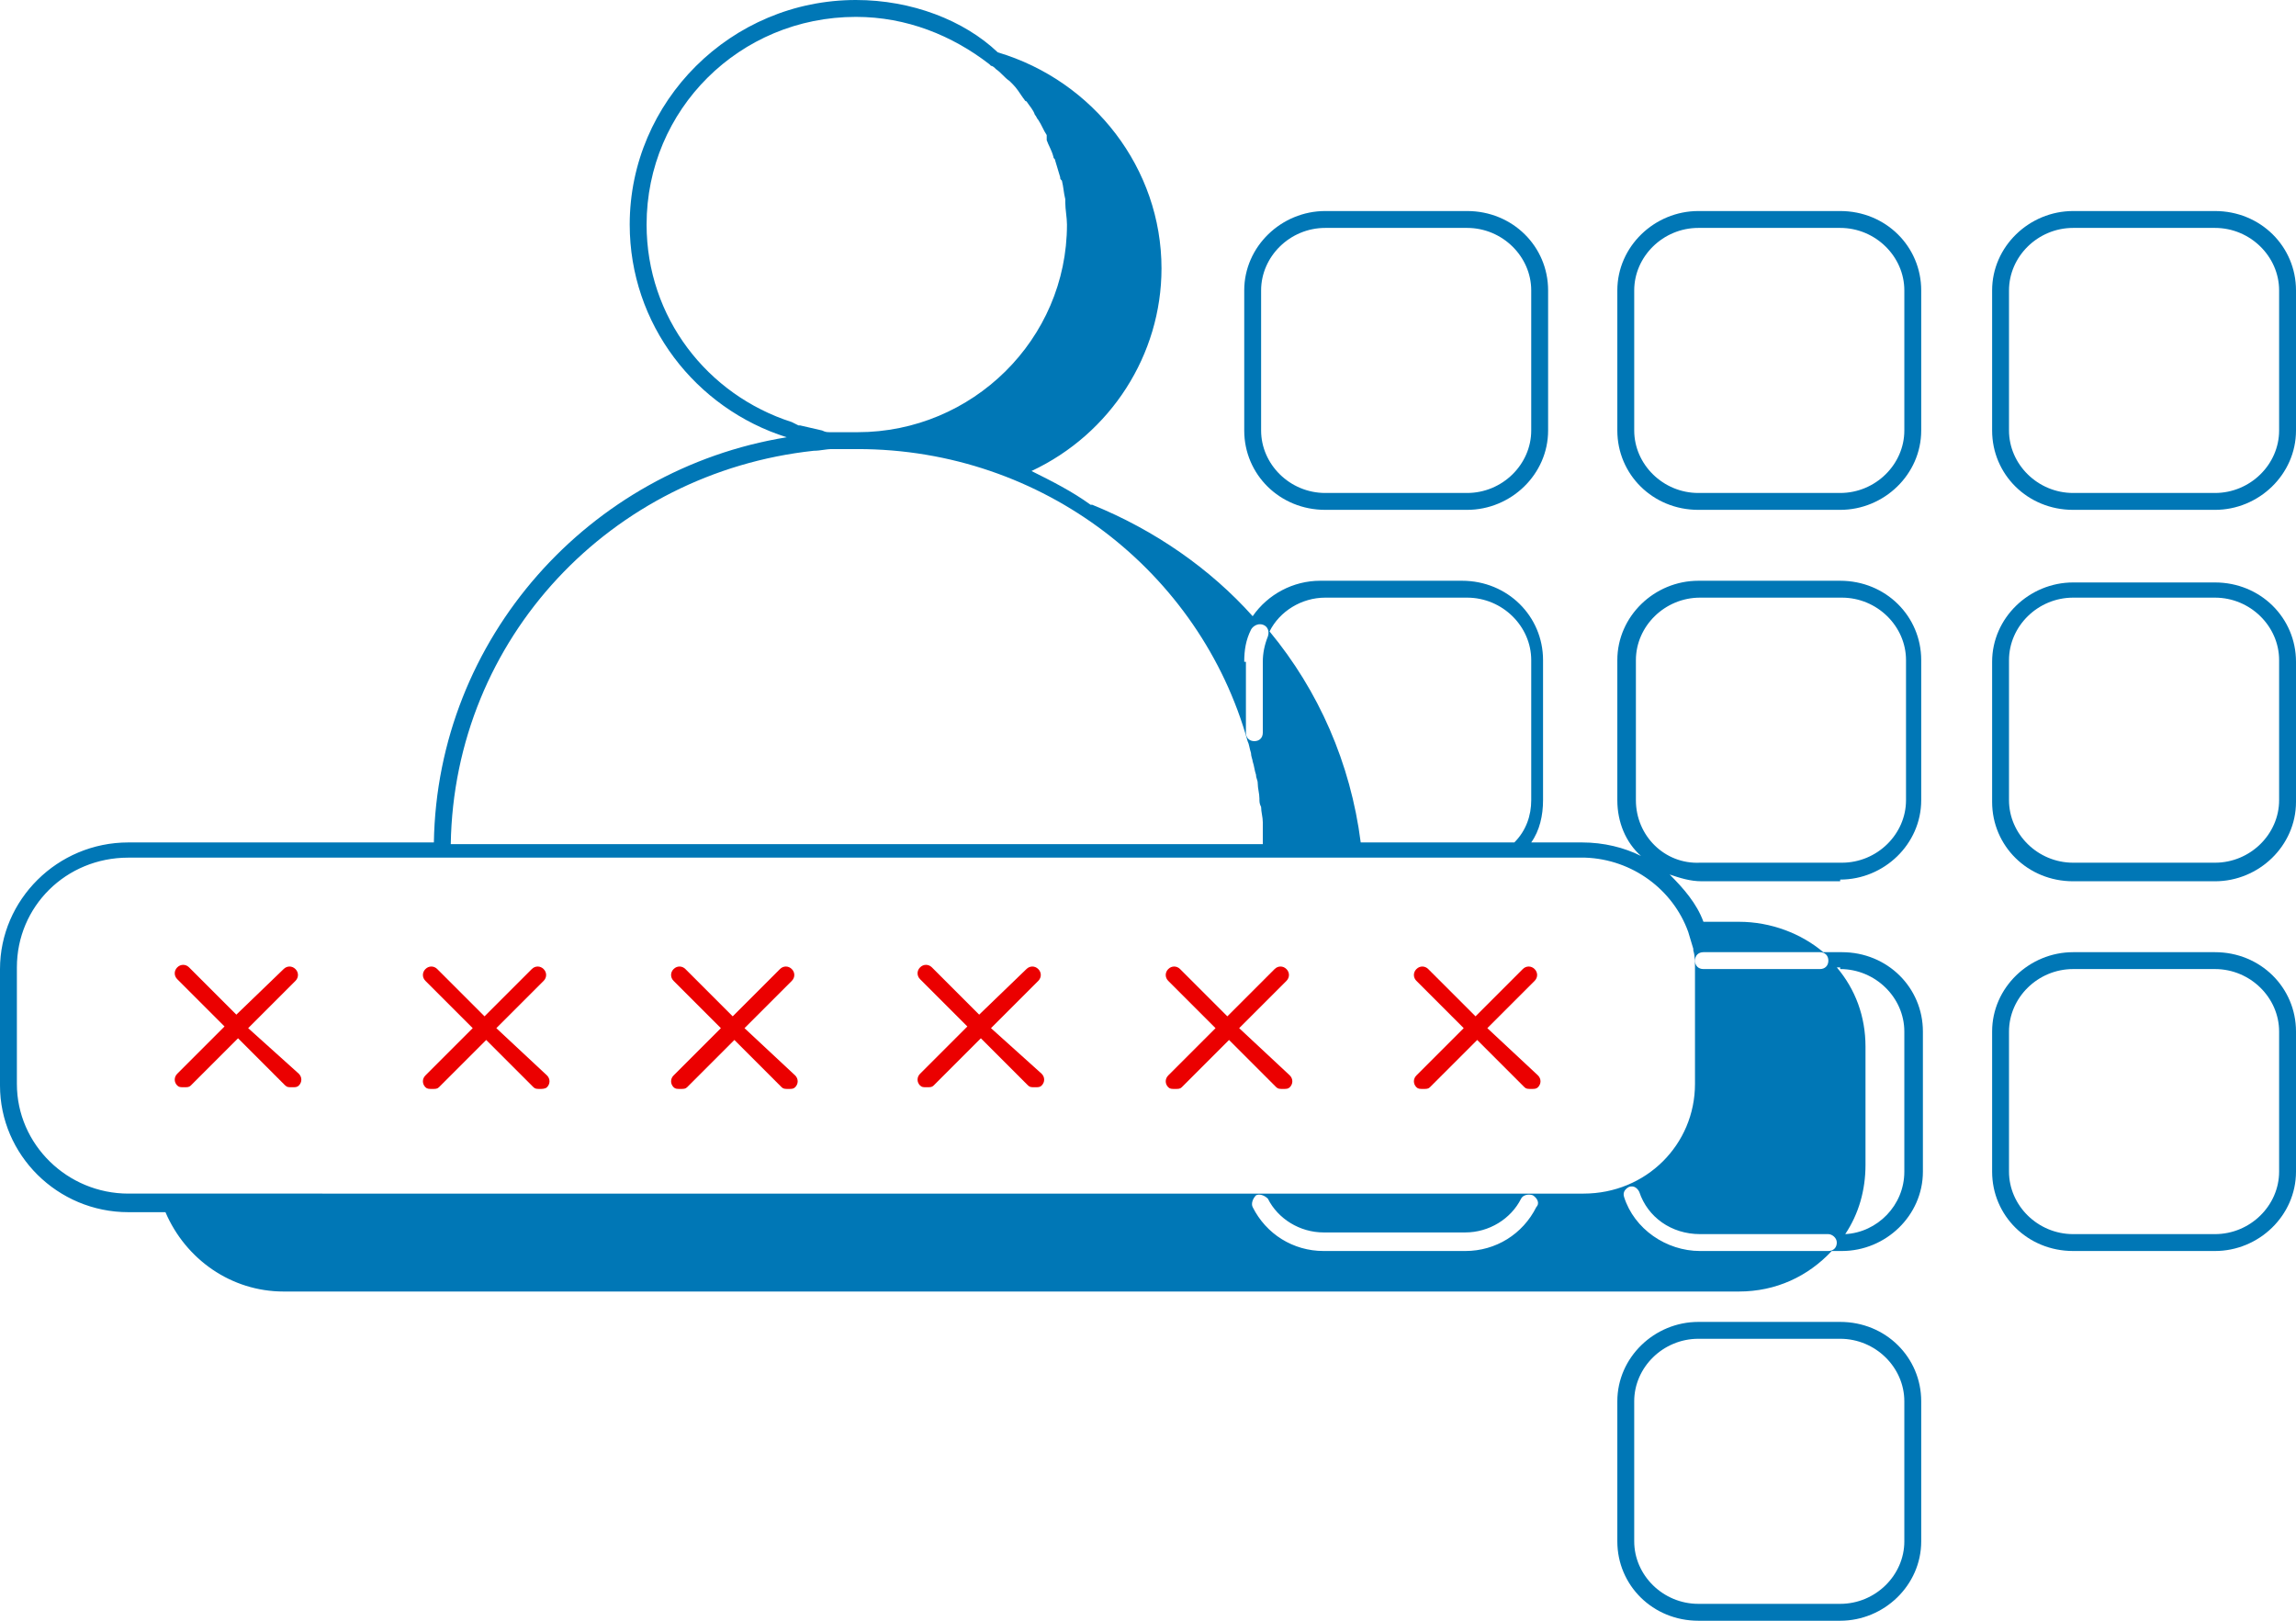 <?xml version="1.0" encoding="utf-8"?>
<!-- Generator: Adobe Illustrator 27.9.0, SVG Export Plug-In . SVG Version: 6.00 Build 0)  -->
<svg version="1.0" xmlns="http://www.w3.org/2000/svg" xmlns:xlink="http://www.w3.org/1999/xlink" x="0px" y="0px"
	 viewBox="0 0 136 96" enable-background="new 0 0 136 96" xml:space="preserve">
<g id="Layer_1">
	<g>
		<path fill="#0077B6" d="M109,12.5h-8.4c-2.6,0-4.8,2.1-4.8,4.7v8.3c0,2.6,2.1,4.7,4.8,4.7h8.4c2.6,0,4.8-2.1,4.8-4.7v-8.3
			C113.8,14.6,111.7,12.5,109,12.5z M112.8,25.5c0,2-1.7,3.7-3.8,3.7h-8.4c-2.1,0-3.8-1.7-3.8-3.7v-8.3c0-2,1.7-3.7,3.8-3.7h8.4
			c2.1,0,3.8,1.7,3.8,3.7V25.5z"/>
		<path fill="#0077B6" d="M78.5,30.2h8.4c2.6,0,4.8-2.1,4.8-4.7v-8.3c0-2.6-2.1-4.7-4.8-4.7h-8.4c-2.6,0-4.8,2.1-4.8,4.7v8.3
			C73.7,28.1,75.8,30.2,78.5,30.2z M74.7,17.2c0-2,1.7-3.7,3.8-3.7h8.4c2.1,0,3.8,1.7,3.8,3.7v8.3c0,2-1.7,3.7-3.8,3.7h-8.4
			c-2.1,0-3.8-1.7-3.8-3.7V17.2z"/>
		<path fill="#0077B6" d="M131.2,12.5h-8.4c-2.6,0-4.8,2.1-4.8,4.7v8.3c0,2.6,2.1,4.7,4.8,4.7h8.4c2.6,0,4.8-2.1,4.8-4.7v-8.3
			C136,14.6,133.9,12.5,131.2,12.5z M135,25.5c0,2-1.7,3.7-3.8,3.7h-8.4c-2.1,0-3.8-1.7-3.8-3.7v-8.3c0-2,1.7-3.7,3.8-3.7h8.4
			c2.1,0,3.8,1.7,3.8,3.7V25.5z"/>
		<path fill="#0077B6" d="M131.2,34.5h-8.4c-2.6,0-4.8,2.1-4.8,4.7v8.3c0,2.6,2.1,4.7,4.8,4.7h8.4c2.6,0,4.8-2.1,4.8-4.7v-8.3
			C136,36.6,133.9,34.5,131.2,34.5z M135,47.4c0,2-1.7,3.7-3.8,3.7h-8.4c-2.1,0-3.8-1.7-3.8-3.7v-8.3c0-2,1.7-3.7,3.8-3.7h8.4
			c2.1,0,3.8,1.7,3.8,3.7V47.4z"/>
		<path fill="#0077B6" d="M131.2,56.4h-8.4c-2.6,0-4.8,2.1-4.8,4.7v8.3c0,2.6,2.1,4.7,4.8,4.7h8.4c2.6,0,4.8-2.1,4.8-4.7v-8.3
			C136,58.5,133.9,56.4,131.2,56.4z M135,69.4c0,2-1.7,3.7-3.8,3.7h-8.4c-2.1,0-3.8-1.7-3.8-3.7v-8.3c0-2,1.7-3.7,3.8-3.7h8.4
			c2.1,0,3.8,1.7,3.8,3.7V69.4z"/>
		<path fill="#0077B6" d="M109,78.3h-8.4c-2.6,0-4.8,2.1-4.8,4.7v8.3c0,2.6,2.1,4.7,4.8,4.7h8.4c2.6,0,4.8-2.1,4.8-4.7V83
			C113.8,80.4,111.7,78.3,109,78.3z M112.8,91.3c0,2-1.7,3.7-3.8,3.7h-8.4c-2.1,0-3.8-1.7-3.8-3.7V83c0-2,1.7-3.7,3.8-3.7h8.4
			c2.1,0,3.8,1.7,3.8,3.7V91.3z"/>
		<path fill="#0077B6" d="M109,52.1c2.6,0,4.8-2.1,4.8-4.7v-8.3c0-2.6-2.1-4.7-4.8-4.7h-8.4c-2.6,0-4.8,2.1-4.8,4.7v8.3
			c0,1.3,0.5,2.5,1.4,3.3c-1-0.5-2.2-0.8-3.5-0.8h-3c0.5-0.7,0.7-1.6,0.7-2.5v-8.3c0-2.6-2.1-4.7-4.8-4.7h-8.4c-1.6,0-3.1,0.8-4,2.1
			c-2.5-2.8-5.8-5.1-9.5-6.6l-0.1,0c-1.1-0.8-2.3-1.4-3.5-2c4.7-2.2,7.7-6.9,7.7-12c0-5.9-4-11.1-9.7-12.8C57.1,1.2,54,0,50.7,0
			c-7.4,0-13.4,6-13.4,13.3c0,5.9,3.9,10.9,9.3,12.6c-11.7,1.9-20.7,11.9-20.9,24H7.6c-4.2,0-7.6,3.4-7.6,7.5v6.9
			c0,4.1,3.4,7.5,7.6,7.5h2.2c1.2,2.8,3.9,4.7,7,4.7H103c2.2,0,4.1-0.9,5.5-2.4h0.6c2.6,0,4.8-2.1,4.8-4.7v-8.3
			c0-2.6-2.1-4.7-4.8-4.7h-1.1c-1.3-1.1-3.1-1.8-5-1.8h-2.1c-0.4-1.1-1.2-2-2-2.8c0.6,0.2,1.2,0.4,1.9,0.4H109z M78.5,35.4h8.4
			c2.1,0,3.8,1.7,3.8,3.7v8.3c0,0.9-0.3,1.8-1,2.5h-9.1c-0.6-4.7-2.5-9-5.4-12.5C75.8,36.2,77.1,35.4,78.5,35.4z M73.7,39.2
			c0-0.7,0.1-1.3,0.4-1.9c0.1-0.2,0.4-0.4,0.7-0.3c0.3,0.1,0.4,0.4,0.3,0.7c-0.2,0.5-0.3,1-0.3,1.5v4.2c0,0.3-0.2,0.5-0.5,0.5
			s-0.5-0.2-0.5-0.5V39.2z M38.3,13.3C38.3,6.5,43.8,1,50.7,1c3,0,5.7,1.1,7.9,2.8l0.1,0.1C58.8,3.9,58.9,4,59,4.1
			c0.3,0.2,0.5,0.5,0.8,0.7c0.1,0.1,0.1,0.1,0.2,0.2c0.2,0.2,0.4,0.5,0.6,0.8c0.1,0.1,0.1,0.2,0.2,0.2c0.2,0.3,0.4,0.5,0.5,0.8
			c0.1,0.1,0.1,0.2,0.2,0.3c0.2,0.3,0.3,0.6,0.5,0.9C62,8.1,62,8.2,62,8.3c0.1,0.3,0.3,0.6,0.4,1c0,0.1,0.1,0.1,0.1,0.2
			c0.1,0.3,0.2,0.7,0.3,1c0,0.1,0,0.1,0.1,0.2c0.1,0.4,0.1,0.7,0.2,1.1c0,0.1,0,0.1,0,0.2c0,0.4,0.1,0.9,0.1,1.3
			c0,6.8-5.6,12.3-12.4,12.3c0,0,0,0-0.1,0c-0.3,0-0.7,0-1,0c-0.2,0-0.3,0-0.5,0c-0.2,0-0.3,0-0.5-0.1c-0.4-0.1-0.9-0.2-1.3-0.3
			c0,0-0.1,0-0.1,0L46.9,25C41.9,23.4,38.3,18.8,38.3,13.3z M48.2,26.7c0.4,0,0.7-0.1,1.1-0.1c0.1,0,0.1,0,0.2,0c0.3,0,0.6,0,0.9,0
			c0.1,0,0.3,0,0.4,0c11,0,20.3,7.3,23.1,17.3c0.1,0.2,0.1,0.4,0.2,0.7c0,0.2,0.1,0.4,0.1,0.5c0.1,0.3,0.1,0.5,0.2,0.8
			c0,0.2,0.1,0.3,0.1,0.5c0,0.3,0.1,0.6,0.1,0.9c0,0.2,0,0.3,0.1,0.5c0,0.3,0.1,0.6,0.1,0.9c0,0.1,0,0.3,0,0.4c0,0.3,0,0.6,0,0.9
			H26.7C26.9,37.8,36.2,28,48.2,26.7z M91,71.5c-0.8,1.6-2.4,2.6-4.2,2.6h-8.4c-1.8,0-3.4-1-4.2-2.6c-0.1-0.2,0-0.5,0.2-0.7
			c0.2-0.1,0.5,0,0.7,0.2c0.6,1.2,1.9,2,3.3,2h8.4c1.4,0,2.7-0.8,3.3-2c0.1-0.2,0.4-0.3,0.7-0.2C91.1,71,91.2,71.3,91,71.5z
			 M109,57.4c2.1,0,3.8,1.7,3.8,3.7v8.3c0,2-1.6,3.6-3.5,3.7c0.8-1.2,1.2-2.6,1.2-4.1V62c0-1.8-0.6-3.4-1.7-4.7H109z M108.8,73.6
			c0,0.3-0.2,0.5-0.5,0.5h-7.6c-2,0-3.9-1.3-4.5-3.2c-0.1-0.3,0.1-0.5,0.3-0.6c0.3-0.1,0.5,0.1,0.6,0.3c0.5,1.5,1.9,2.5,3.6,2.5h7.6
			C108.5,73.1,108.8,73.3,108.8,73.6z M100.9,56.4h6.9c0.3,0,0.5,0.2,0.5,0.5s-0.2,0.5-0.5,0.5h-6.9c-0.3,0-0.5-0.2-0.5-0.5
			S100.6,56.4,100.9,56.4z M100,55.2c0.1,0.3,0.2,0.7,0.3,1c0,0,0,0.1,0,0.1c0.1,0.3,0.1,0.7,0.1,1v6.9c0,3.6-2.9,6.5-6.6,6.5H7.6
			c-3.6,0-6.6-2.9-6.6-6.5v-6.9c0-3.6,2.9-6.5,6.6-6.5h86.3C96.7,50.9,99.1,52.7,100,55.2z M96.9,47.4v-8.3c0-2,1.7-3.7,3.8-3.7h8.4
			c2.1,0,3.8,1.7,3.8,3.7v8.3c0,2-1.7,3.7-3.8,3.7h-8.4C98.6,51.2,96.9,49.5,96.9,47.4z"/>
	</g>
</g>
<g id="Layer_2">
	<path fill="#EB0000" d="M88.1,60.9l2.8-2.8c0.2-0.2,0.2-0.5,0-0.7s-0.5-0.2-0.7,0l-2.8,2.8l-2.8-2.8c-0.2-0.2-0.5-0.2-0.7,0
		s-0.2,0.5,0,0.7l2.8,2.8l-2.8,2.8c-0.2,0.2-0.2,0.5,0,0.7c0.1,0.1,0.2,0.1,0.4,0.1s0.3,0,0.4-0.1l2.8-2.8l2.8,2.8
		c0.1,0.1,0.2,0.1,0.4,0.1s0.3,0,0.4-0.1c0.2-0.2,0.2-0.5,0-0.7L88.1,60.9z"/>
	<path fill="#EB0000" d="M73.4,60.9l2.8-2.8c0.2-0.2,0.2-0.5,0-0.7s-0.5-0.2-0.7,0l-2.8,2.8l-2.8-2.8c-0.2-0.2-0.5-0.2-0.7,0
		s-0.2,0.5,0,0.7l2.8,2.8l-2.8,2.8c-0.2,0.2-0.2,0.5,0,0.7c0.1,0.1,0.2,0.1,0.4,0.1s0.3,0,0.4-0.1l2.8-2.8l2.8,2.8
		c0.1,0.1,0.2,0.1,0.4,0.1s0.3,0,0.4-0.1c0.2-0.2,0.2-0.5,0-0.7L73.4,60.9z"/>
	<path fill="#EB0000" d="M58.7,60.9l2.8-2.8c0.2-0.2,0.2-0.5,0-0.7s-0.5-0.2-0.7,0L58,60.1l-2.8-2.8c-0.2-0.2-0.5-0.2-0.7,0
		s-0.2,0.5,0,0.7l2.8,2.8l-2.8,2.8c-0.2,0.2-0.2,0.5,0,0.7c0.1,0.1,0.2,0.1,0.4,0.1s0.3,0,0.4-0.1l2.8-2.8l2.8,2.8
		c0.1,0.1,0.2,0.1,0.4,0.1s0.3,0,0.4-0.1c0.2-0.2,0.2-0.5,0-0.7L58.7,60.9z"/>
	<path fill="#EB0000" d="M44.1,60.9l2.8-2.8c0.2-0.2,0.2-0.5,0-0.7s-0.5-0.2-0.7,0l-2.8,2.8l-2.8-2.8c-0.2-0.2-0.5-0.2-0.7,0
		s-0.2,0.5,0,0.7l2.8,2.8l-2.8,2.8c-0.2,0.2-0.2,0.5,0,0.7c0.1,0.1,0.2,0.1,0.4,0.1s0.3,0,0.4-0.1l2.8-2.8l2.8,2.8
		c0.1,0.1,0.2,0.1,0.4,0.1s0.3,0,0.4-0.1c0.2-0.2,0.2-0.5,0-0.7L44.1,60.9z"/>
	<path fill="#EB0000" d="M29.4,60.9l2.8-2.8c0.2-0.2,0.2-0.5,0-0.7s-0.5-0.2-0.7,0l-2.8,2.8l-2.8-2.8c-0.2-0.2-0.5-0.2-0.7,0
		s-0.2,0.5,0,0.7l2.8,2.8l-2.8,2.8c-0.2,0.2-0.2,0.5,0,0.7c0.1,0.1,0.2,0.1,0.4,0.1s0.3,0,0.4-0.1l2.8-2.8l2.8,2.8
		c0.1,0.1,0.2,0.1,0.4,0.1c0.1,0,0.3,0,0.4-0.1c0.2-0.2,0.2-0.5,0-0.7L29.4,60.9z"/>
	<path fill="#EB0000" d="M14.7,60.9l2.8-2.8c0.2-0.2,0.2-0.5,0-0.7s-0.5-0.2-0.7,0L14,60.1l-2.8-2.8c-0.2-0.2-0.5-0.2-0.7,0
		s-0.2,0.5,0,0.7l2.8,2.8l-2.8,2.8c-0.2,0.2-0.2,0.5,0,0.7c0.1,0.1,0.2,0.1,0.4,0.1s0.3,0,0.4-0.1l2.8-2.8l2.8,2.8
		c0.1,0.1,0.2,0.1,0.4,0.1s0.3,0,0.4-0.1c0.2-0.2,0.2-0.5,0-0.7L14.7,60.9z"/>
</g>
</svg>
